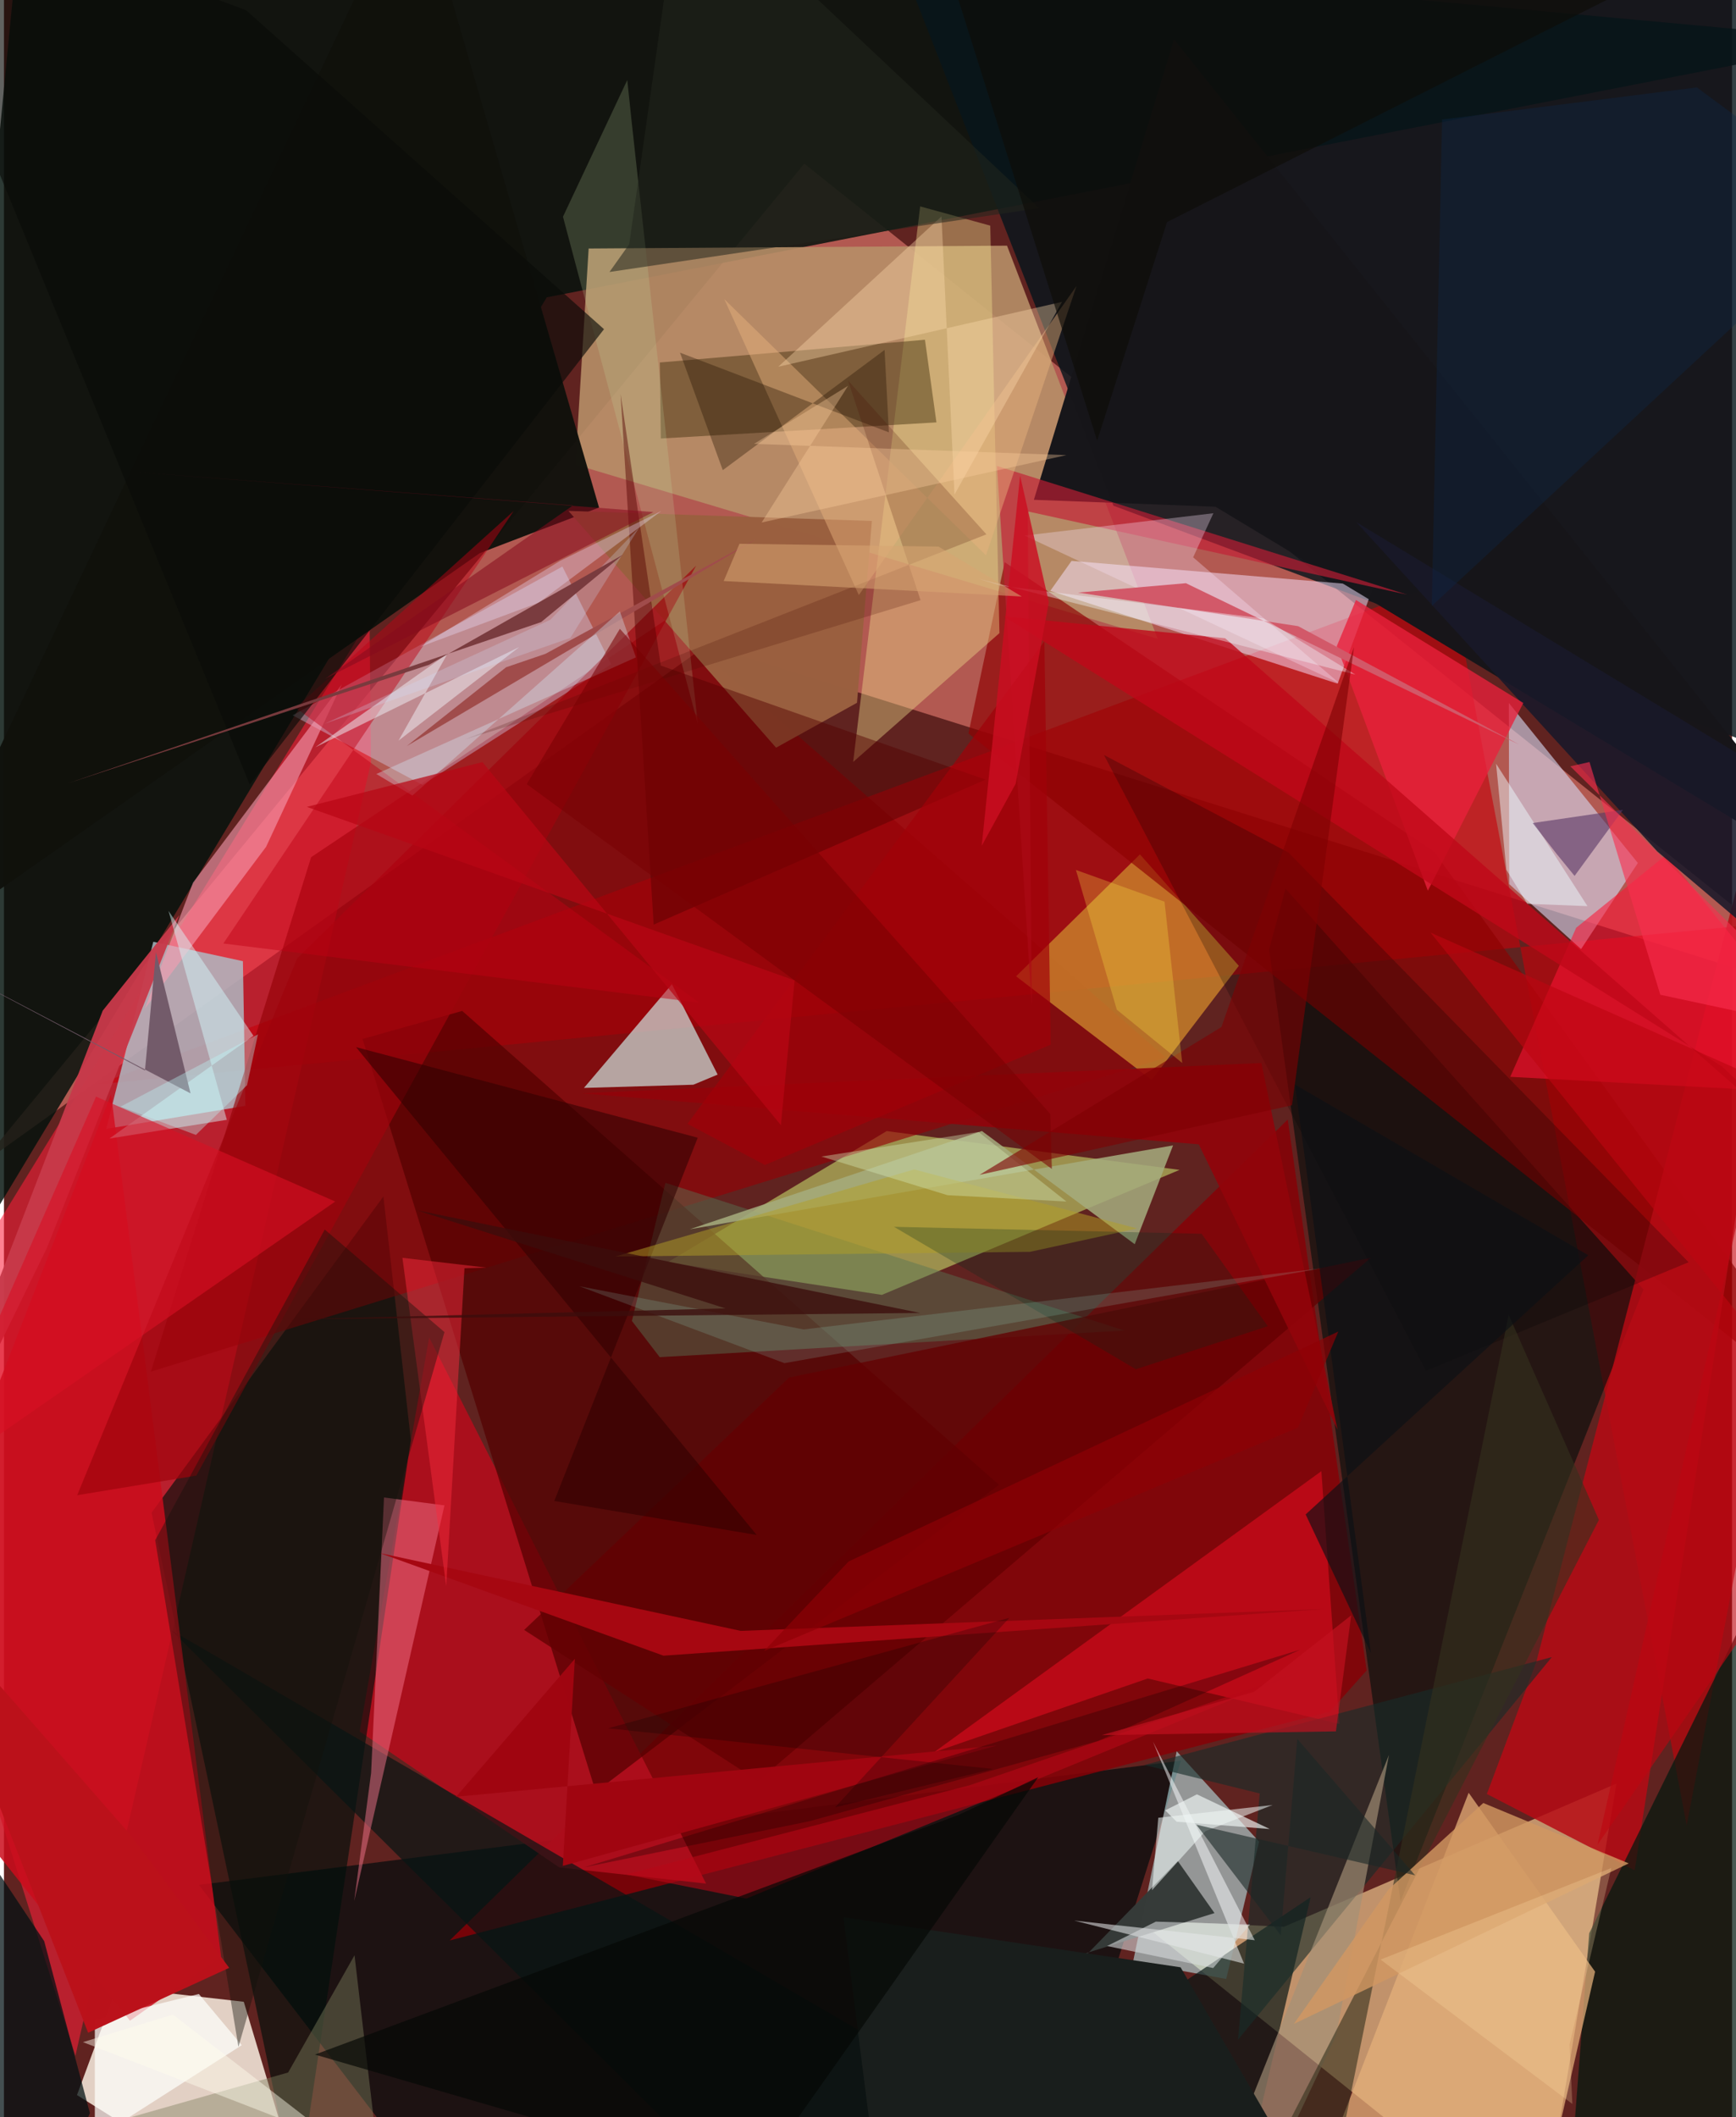 <svg xmlns="http://www.w3.org/2000/svg" width="228" height="278" viewBox="0 0 836 1024"><path fill="#602320" d="M0 0h836v1024H0z"/><path fill="#cc6b61" fill-opacity=".753" d="M387.184 79.145L-11.912 563.848l352.124-251.946L898 487.275z"/><path fill="#f3ca91" fill-opacity=".663" d="M742.81 1084.425l37.282-221.77-160.85 69.255-70.578-3.179z"/><path fill="#eddfd2" fill-opacity=".918" d="M35.332 1013.303l19.218-52.125 61.471 7.013L151.401 1086z"/><path fill="#02110c" fill-opacity=".827" d="M898 19.541L10.164-62-62 682.152l324.604-538.337z"/><path fill="#08151b" fill-opacity=".82" d="M839.472-62L898 379.207 536.731 244.589 431.837-24.003z"/><path fill="#ff1e3b" fill-opacity=".557" d="M-62 687.826l96.56 306.473 142.983-625.527-.68-69.468z"/><path fill="#c5000b" fill-opacity=".612" d="M814.056 882.963L699.925 280.256 45.467 524.414 898 442.262z"/><path fill="#090e0e" fill-opacity=".761" d="M227.826 1086l270.021-8.116 71.567-226.315L94.307 911.67z"/><path fill="#870006" fill-opacity=".839" d="M621.056 541.484l38.167 266.46-17.734 19.874L215.624 938.54z"/><path fill="#becd66" fill-opacity=".639" d="M321.137 610.487l105.908-63.434 141.672 18.785-144.006 60.451z"/><path fill="#b78f68" fill-opacity=".898" d="M282.859 120.202l-6.408 104.51 281.685 84.258-72.882-190.147z"/><path fill="#adbcc6" fill-opacity=".824" d="M116.798 534.872l-1.2-69.99-43.358-9.381-22.759 90.504z"/><path fill="#af0f1c" fill-opacity=".929" d="M339.672 911.03l-71.016-7.824-96.558-65.739 33.601-190.59z"/><path fill="#01100c" fill-opacity=".616" d="M619.98 429.838l173.176 193.845-117.543 295.95-63.564-460.436z"/><path fill="#00100b" fill-opacity=".643" d="M183.573 578.673l13.284 117.866-55.24 367.278-70.22-332.168z"/><path fill="#bff4f8" fill-opacity=".549" d="M607.2 890.747l-15.912 66.42-45.073-8.287 21.131-101.857z"/><path fill="#061513" fill-opacity=".682" d="M592.52 1086l39.63-168.433L380.35 1086 80.94 788.492z"/><path fill="#940006" fill-opacity=".635" d="M148.605 414.58l-77.53 248.836 490.971-151.898L320.093 299.87z"/><path fill="#d3f8f4" fill-opacity=".639" d="M323.13 476.024l22.134 43.715-11.748 4.899-52.935 1.555z"/><path fill="#f6e2fd" fill-opacity=".514" d="M506.18 285.776l139.012 44.894 17.39-47.167-146.104-12.225z"/><path fill="#c8802b" fill-opacity=".831" d="M489.627 472.206l59.929-58.968 47.838 53.903-42.16 55.192z"/><path fill="#cb0c1c" fill-opacity=".847" d="M60.967 977.337l44.065-31.091-53.218-416.997L-62 822.38z"/><path fill="#d2d2ea" fill-opacity=".631" d="M762.957 459.045l-34.75-31.44-.193-87.611 62.42 77.41z"/><path fill="#540000" fill-opacity=".725" d="M173.477 502.516l48.208-13.568L481.378 718.13 286.315 866.683z"/><path fill="#8d0000" fill-opacity=".659" d="M691.893 411.969L898 696.668 466.594 354.755l17.53-82.852z"/><path fill="#b60b15" fill-opacity=".847" d="M717.383 867.689l23.957-63.971L898 198.791l-109.099 705.83z"/><path fill="#10110c" fill-opacity=".965" d="M230.206 267.516l57.68-22.035L198.687-62-50.669 464.291z"/><path fill="#02180f" fill-opacity=".718" d="M766.89 935.077L898 668.687V1086H755.313z"/><path fill="#d6defe" fill-opacity=".365" d="M202.46 379.614l-62.826-33.643 130.523-71.956 23.594 47.289z"/><path fill="#17161a" fill-opacity=".992" d="M895.008 431.378L586.103 245.092l-87.856-3.358L566.048 19.02z"/><path fill="#f0e08f" fill-opacity=".404" d="M443.233 99.834L410.82 368.53l70.767-62.317-4.44-197.08z"/><path fill="#382905" fill-opacity=".427" d="M451.103 204.299l-133.33 7.79-.483-36.762 128.267-11.008z"/><path fill="#ec0d21" fill-opacity=".529" d="M449.942 847.497l103.406-35.668 92.68 21.981-8.701-122.264z"/><path fill="#e4af7a" fill-opacity=".741" d="M769.746 953.632L739.335 1086l-92.453-60.137 61.7-158.773z"/><path fill="#f4758d" fill-opacity=".49" d="M213.108 728.097l-43.676 191.378 8.184-61.977 6.243-133.221z"/><path fill="#ff1334" fill-opacity=".561" d="M898 529.886l-93.858-116.425-43.554 35.276-31.886 72.09z"/><path fill="#577555" fill-opacity=".455" d="M317.244 656.408l224.821-12.871-222.075-71.453-16.205 66.8z"/><path fill="#9a6040" fill-opacity=".996" d="M273.066 247.105l146.81 4.87-7.202 87.937-39.144 21.722z"/><path fill="#363b39" fill-opacity=".996" d="M517.733 951.584l50.13-51.471 17.76 25.179-170.84 53.277z"/><path fill="#f69eb2" fill-opacity=".592" d="M126.81 409.583L68.194 487.82l23.267-60.94 71.95-95.81z"/><path fill="#182d29" fill-opacity=".616" d="M748.823 801.483l-197.177 52.18L607.5 867.44l-10.494 119.09z"/><path fill="#a39077" fill-opacity=".667" d="M597.925 1029.406l72.094-180.603-25.56 135.854-33.95 71.831z"/><path fill="#a6ad7e" fill-opacity=".851" d="M547.031 601.783l-73.927-54.75-141.324 47.52 233.805-40.556z"/><path fill="#021114" fill-opacity=".737" d="M41.587 1022.054L13.358 1086-62 816.657l81.473 122.22z"/><path fill="#181829" fill-opacity=".878" d="M654.154 252.493L898 400.467l-47.279 54.509-50.901-43.19z"/><path fill="#e9213c" fill-opacity=".78" d="M654.056 290.197l-9.28 22.348 44.062 118.254 46.19-90.8z"/><path fill="#640002" fill-opacity=".776" d="M379.89 666.24L251.652 788.35l113.223 73.02L661.29 608.32z"/><path fill="#9f030c" fill-opacity=".694" d="M93.052 713.694L334.857 273.59 141.813 463.594 35.439 723.18z"/><path fill="#b80817" fill-opacity=".584" d="M359.164 918.263l-58.159-11.693 166.23-43.127 159.939-54.982z"/><path fill="#91040a" fill-opacity=".914" d="M279.335 528.78l298.672 24.69 67.13 138.008-36.849-177.343z"/><path fill="#c41d34" fill-opacity=".655" d="M495.267 247.352l1.95 238.923-16.84-260.888 198.43 62.219z"/><path fill-opacity=".231" d="M687.924 663.023l127.054-52.521-193.586-198.18-89.23-47.162z"/><path fill="#be0214" fill-opacity=".467" d="M336.31 484.962L106.136 456.34l140.436-209.166-105.461 95.194z"/><path fill="#34311d" fill-opacity=".6" d="M727.94 635.918l-82.203 405.586-24.265-14.723L771.58 735.136z"/><path fill="#eab27e" fill-opacity=".455" d="M475.08 268.595l43.786-130.256-105.302 149.474-65.09-143.131z"/><path fill="#c3d9a0" fill-opacity=".208" d="M303.733 59.52l-2.19-20.815-31.105 66.115 65.245 245.406z"/><path fill="#fdfffc" fill-opacity=".718" d="M94.289 964.42l20.747 24.774-71.08 45.434.011-57.793z"/><path fill="#fbfdff" fill-opacity=".506" d="M517.765 928.918l87.352 9.492-49.254-96.018 44.066 107.354z"/><path fill="#a60711" d="M319.059 800.795l319.862-22.573-282.527 10.569-174.496-37.616z"/><path fill="#540100" fill-opacity=".455" d="M298.303 190.557l19.45 131.357 157.094 55.161-160.542 70.126z"/><path fill="#2f0000" fill-opacity=".565" d="M364.162 742.425l-97.94-16.448 69.409-175.71-165.297-43.8z"/><path fill="#c7394a" fill-opacity=".953" d="M-62 773.197l82.78-169.629 64.06-160.977-37.062 46.234z"/><path fill="#f8e3fa" fill-opacity=".322" d="M645.933 330.396l-152.199-71.36 91.356-10.805-9.798 21.327z"/><path fill="#f72a3c" fill-opacity=".486" d="M222.786 613.404l-8.829 153.758-21.188-158.795 40.564 4.735z"/><path fill="#c00819" fill-opacity=".792" d="M483.659 298.085l107.134 10.611L898 578.536l-66.917-62.759z"/><path fill="#808160" fill-opacity=".435" d="M39.59 1030.22l145.974 51.734-15.97-136.248-32.111 56.692z"/><path fill="#fedcaf" fill-opacity=".369" d="M453.548 104.67l-78.963 72.71 137.268-31.373-52.012 93.206z"/><path fill="#f5fffc" fill-opacity=".522" d="M613.707 873.017l-55.277 6.165-3.032 35.046 25.846-28.587z"/><path fill="#12120c" fill-opacity=".408" d="M155.184 594.678l57.916 49.609-99.674 345.698-40.265-245.05z"/><path fill="#d5fcff" fill-opacity=".459" d="M51.038 550.666l56.792-9.05-28.227-101.053 41.109 60.422z"/><path fill="#a04c4b" d="M261.969 316.232l102.707-55.845-169.78 100.457 48.014-38.107z"/><path fill="#191e1c" d="M647.217 1086l-78.002-134.486-163.14-24.278L426.295 1086z"/><path fill="#b3a026" fill-opacity=".498" d="M496.337 605.473l-200.554 2.26 144.545-42.118 107.895 28.543z"/><path fill="#edecf2" fill-opacity=".525" d="M150.627 361.443l98.666-48.518-58.394 45.278 23.654-42.001z"/><path fill="#050805" fill-opacity=".682" d="M462.08 877.69L150.455 993.727l211.815 61.623 138.085-195.76z"/><path fill="#735b6a" fill-opacity=".992" d="M90.261 528.83L-62 449.034l130.218 68.734 5.325-57.275z"/><path fill="#ecfbff" fill-opacity=".478" d="M721.852 369.392l4.973 51.272 10.093 16.47 29.135 1.137z"/><path fill="#d91024" fill-opacity=".6" d="M44.565 530.393l115.702 50.747-190.561 132.118L-62 772.911z"/><path fill="#002e1b" fill-opacity=".259" d="M547.59 662.25l63.813-20.809-32.002-44.706-148.836-3.37z"/><path fill="#0d2948" fill-opacity=".361" d="M690.737 293.08l4.988-235.262 123.272-15.54L898 100.764z"/><path fill="#d25969" fill-opacity=".996" d="M626.077 302.853L519.64 286.614l52.156-4.538 161.185 78.03z"/><path fill="#221200" fill-opacity=".353" d="M347.748 227.398l78.274-58.142 2.077 39.86-101.048-38.543z"/><path fill="#d19861" fill-opacity=".812" d="M715.654 872.052l-45.724 41.67-45.923 65.183 162.004-77.653z"/><path fill="#0a0c09" fill-opacity=".643" d="M117.163 4.955l173.125 154.259-171.384 220.262L-62-62z"/><path fill="#a00008" fill-opacity=".686" d="M506.39 505.266l-3.064-195.122L330.65 543.557l37.473 19.903z"/><path fill="#4a0e00" fill-opacity=".212" d="M475.277 258.444l-66.932-74.356 35.066 106.202-220.425 67.341z"/><path fill="#bb111b" fill-opacity=".996" d="M108.966 951.78L61.52 887.857-43.457 768.002l84.175 215.163z"/><path fill="#583766" fill-opacity=".6" d="M739.571 398.073l11.568 14.93 8.68 10.645 23.407-31.976z"/><path fill="#0b1015" fill-opacity=".639" d="M661.299 799.546l-31.579-67.07 136.747-125.36-141.897-82.543z"/><path fill="#d5f1ff" fill-opacity=".333" d="M180.154 374.35l125.564-56.409-7.74-22.246-100.376 89.089z"/><path fill="#9cf2df" fill-opacity=".157" d="M386.8 642.991l250.657-29.575-259.89 45.885-99.185-37.189z"/><path fill="#d5e9b5" fill-opacity=".392" d="M514.002 581.142l-57.545-3.065-61.003-18.711 76.05-11.875z"/><path fill="#bd0611" fill-opacity=".624" d="M898 708.624l-207.859-257.56 163.484 72.667-82.716 368.506z"/><path fill="#3b0d0c" fill-opacity=".78" d="M139.2 638.099l304.047-3.062-243.465-49.65 149.295 47.442z"/><path fill="#23261c" fill-opacity=".537" d="M302.48 118.125l-9.545 13.421 207.886-30.865L328.088-62z"/><path fill="#eff4f3" fill-opacity=".675" d="M567.317 881.1l45.037 3.536-35.241-16.776-15.343 7.743z"/><path fill="#eae2ff" fill-opacity=".345" d="M268.967 271.303l49.104-24.183-59.36 44.357-57.43 21.381z"/><path fill="#780002" fill-opacity=".565" d="M506.946 565.387l-.757-26.588L297.96 304.124l-45.053 75.124z"/><path fill="#1a2726" fill-opacity=".592" d="M576.846 882.545l40.82 53.482 8.014-94.966 57.018 65.963z"/><path fill="#850b1d" fill-opacity=".541" d="M275.26 244.452L64.107 228.36l250.069 19.305-158.834 80.65z"/><path fill="#f3f8fc" fill-opacity=".388" d="M471.411 279.9l10.74 3.373 127.17 15.851 44.48 27.159z"/><path fill="#0e0d08" fill-opacity=".667" d="M442.283-62l86.571 275.166 33.81-105.752L898-62z"/><path fill="#a00510" fill-opacity=".996" d="M218.757 869.03l57.434-66.729-5.833 100.162 210.065-58.217z"/><path fill="#7e0002" fill-opacity=".604" d="M653.11 313.028l-29.987 221.526-151.166 33.689 117.032-71.51z"/><path fill="#010000" fill-opacity=".231" d="M292.256 835.919l194.134-53.437-84.32 91.687 76.343-18.578z"/><path fill="#fdd0a0" fill-opacity=".353" d="M513.99 220.127l-147.441 32.59 41.807-66.12-45.484 28.083z"/><path fill="#210000" fill-opacity=".329" d="M280.871 903.097l346.273-105.208-97.968 44.176-139.486 38.797z"/><path fill="#b90615" fill-opacity=".71" d="M382.489 474.187l-6.626 70.016L231.47 368.601l-84.946 21.655z"/><path fill="#fee1a8" fill-opacity=".251" d="M777.592 903.5l-20.21 85.295 1.36 28.81-92.76-69.82z"/><path fill="#d1e1fe" fill-opacity=".247" d="M155.138 350.043l109.22-50.306 42.995-44.652-33.343 53.443z"/><path fill="#d9ddde" fill-opacity=".576" d="M533.653 941.223l51.344 10.652 17.834-21.076-45.585-1.373z"/><path fill="#bbf6f8" fill-opacity=".365" d="M117.597 524.884l5.28-24.597-66.49 34.965 36.466 13.677z"/><path fill="#cb0e21" fill-opacity=".824" d="M473.008 409.103l16.432-30.042 16.044-87.82-13.906-61.219z"/><path fill="#fde645" fill-opacity=".278" d="M518.584 420.77l19.783 67.58 31.645 25.787-8.564-78.023z"/><path fill="#783a3e" fill-opacity=".98" d="M205.59 321.545l93.812-53.23-39.529 32.568-229.13 78.05z"/><path fill="#fffeee" fill-opacity=".447" d="M38.222 987.706l233.028 90.304-86.507-23.962L81.725 974.37z"/><path fill="#fa2e4f" fill-opacity=".612" d="M888.482 499.832l-87.194-18.704-34.247-112.569-9.275 2.08z"/><path fill="#d8a572" fill-opacity=".553" d="M452.102 264.366l-96.288-1.357-7.623 18.016 144.226 7.492z"/><path fill="#8e0105" fill-opacity=".663" d="M367.656 798.553l258.338-108.06 19.534-46.486-236.925 111.238z"/><path fill="#c1111f" fill-opacity=".682" d="M651.755 781.272l-7.381 56.13-113.346 1.822 73.732-20.923z"/></svg>